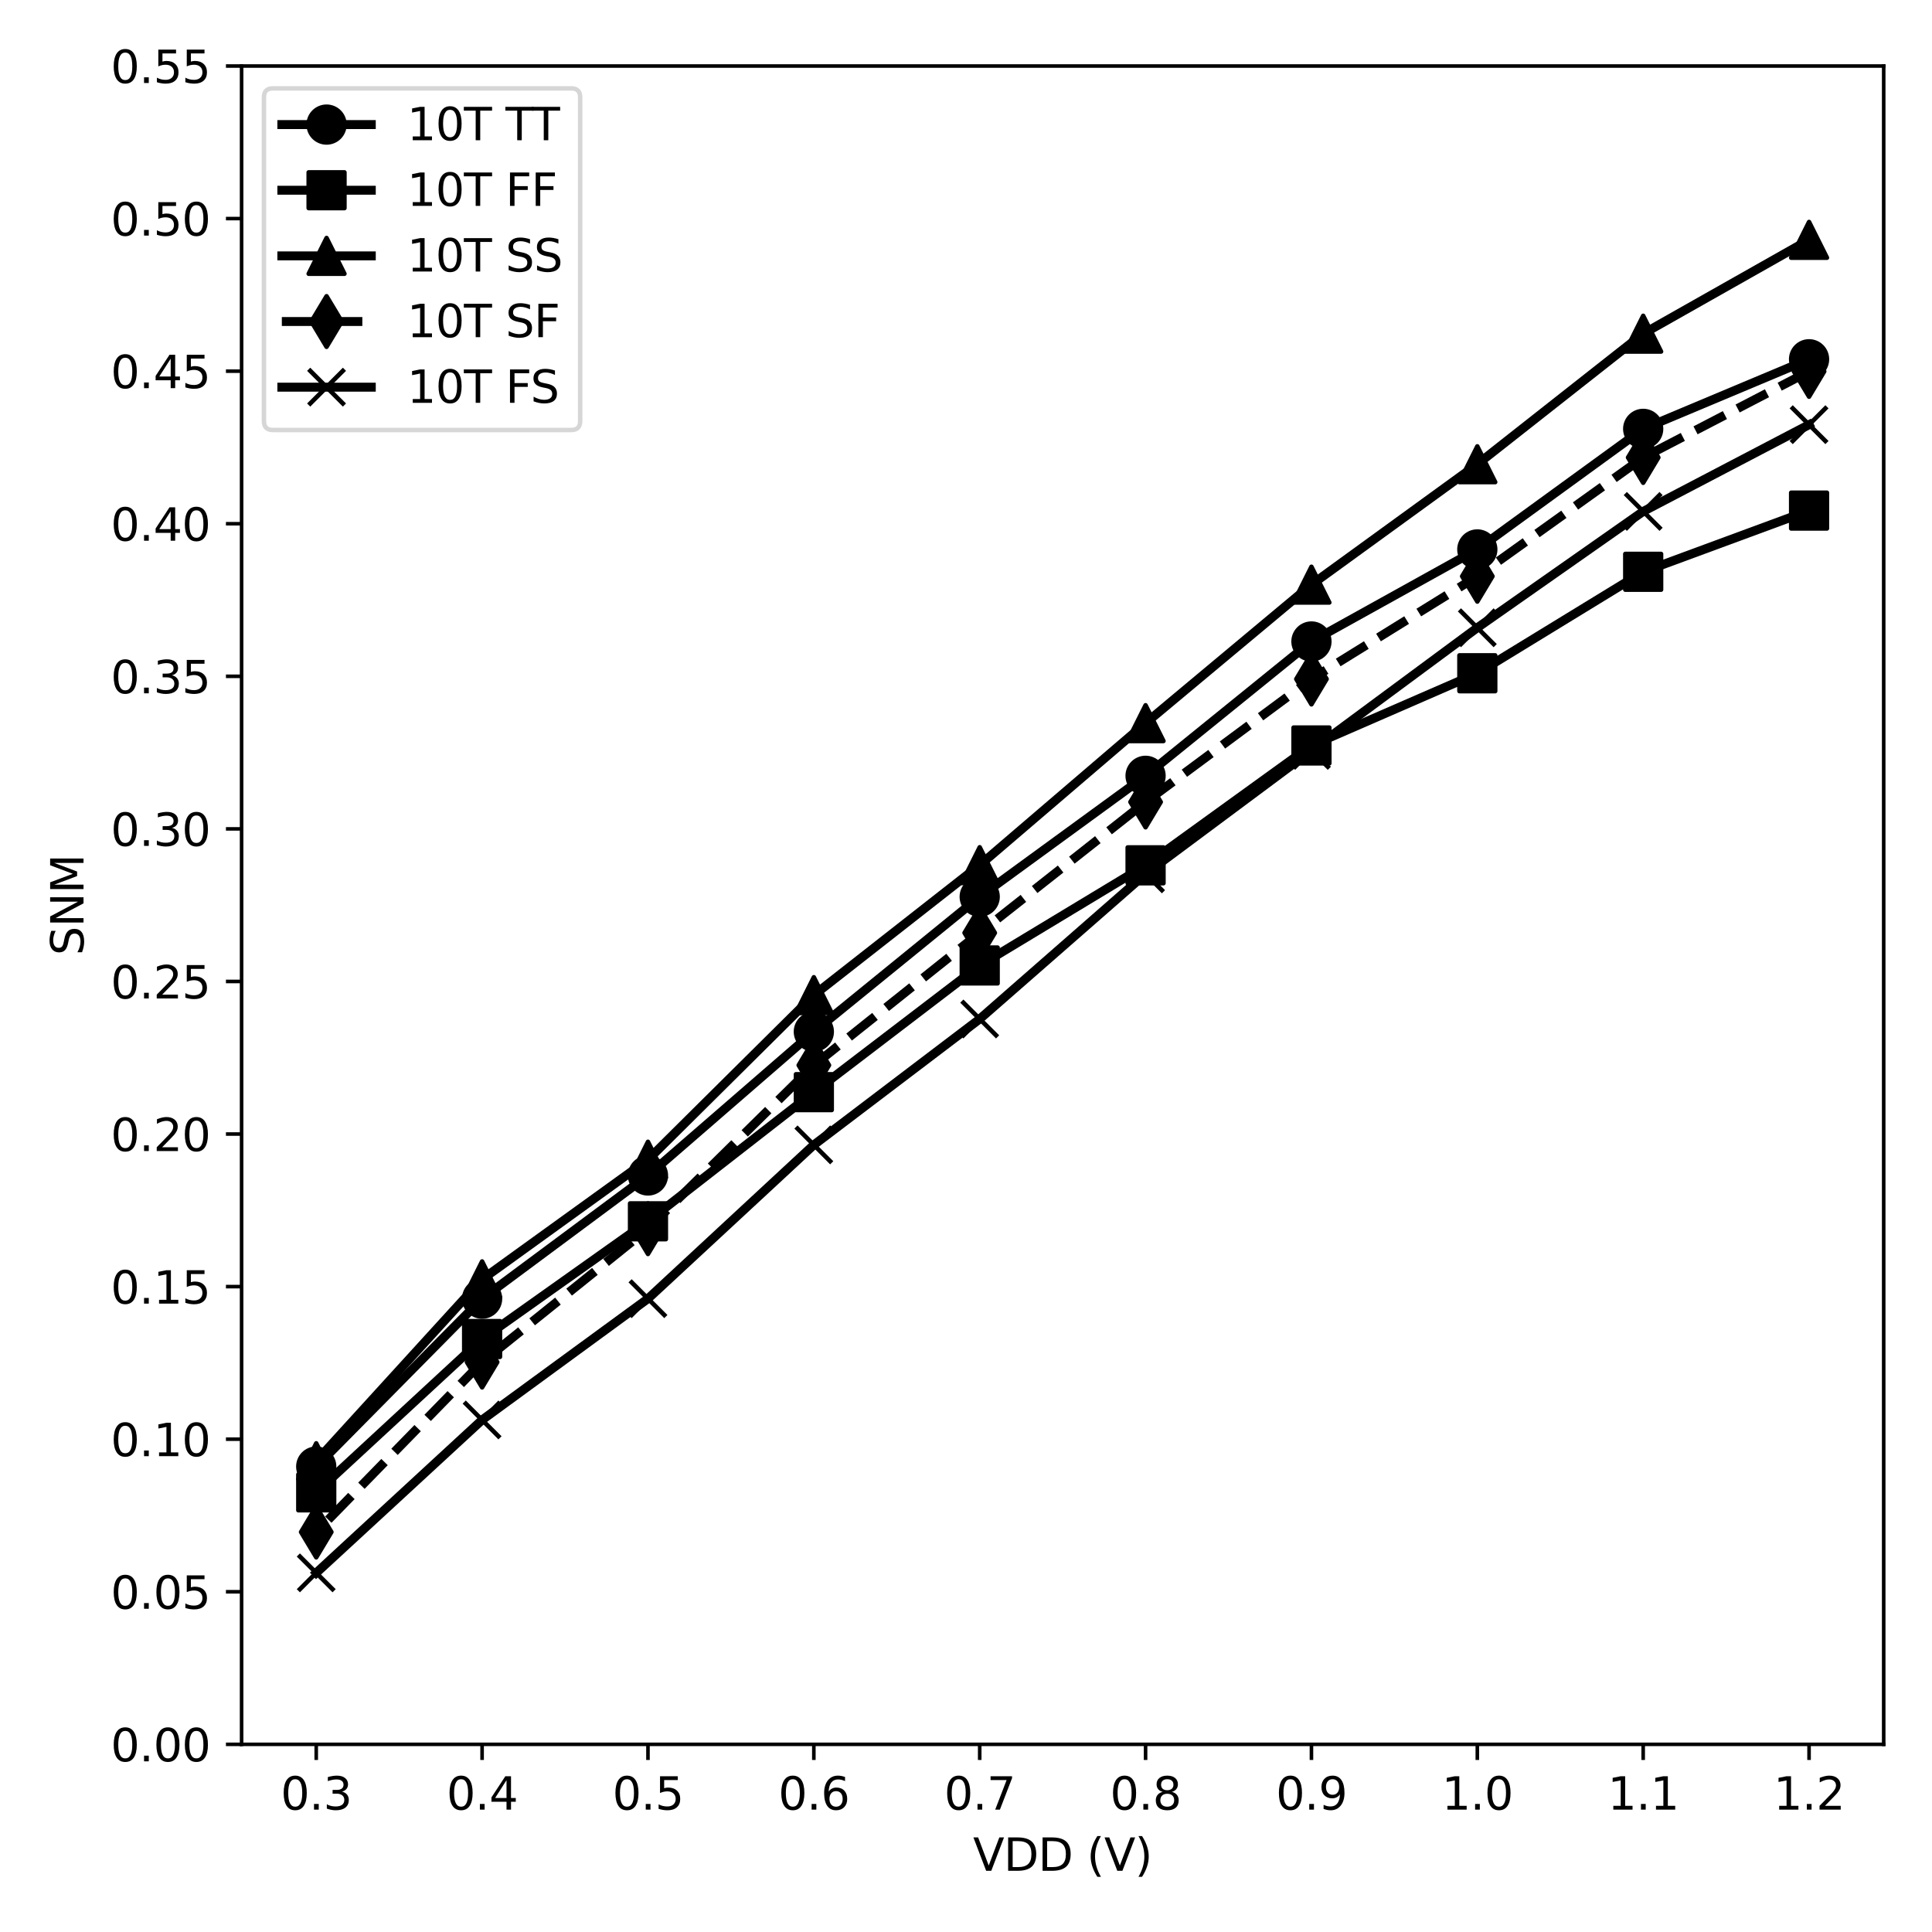 <?xml version="1.0" encoding="utf-8" standalone="no"?>
<!DOCTYPE svg PUBLIC "-//W3C//DTD SVG 1.1//EN"
  "http://www.w3.org/Graphics/SVG/1.1/DTD/svg11.dtd">
<svg xmlns:xlink="http://www.w3.org/1999/xlink" width="432pt" height="432pt" viewBox="0 0 432 432" xmlns="http://www.w3.org/2000/svg" version="1.1">
 <defs>
  <style type="text/css">*{stroke-linejoin: round; stroke-linecap: butt}</style>
 </defs>
 <g id="figure_1">
  <g id="patch_1">
   <path d="M 0 432 
L 432 432 
L 432 0 
L 0 0 
z
" style="fill: #ffffff"/>
  </g>
  <g id="axes_1">
   <g id="patch_2">
    <path d="M 54.02 390.04 
L 421.2 390.04 
L 421.2 14.76 
L 54.02 14.76 
z
" style="fill: #ffffff"/>
   </g>
   <g id="matplotlib.axis_1">
    <g id="xtick_1">
     <g id="line2d_1">
      <defs>
       <path id="m9483dd4300" d="M 0 0 
L 0 3.5 
" style="stroke: #000000; stroke-width: 0.8"/>
      </defs>
      <g>
       <use xlink:href="#m9483dd4300" x="70.71" y="390.04" style="stroke: #000000; stroke-width: 0.8"/>
      </g>
     </g>
     <g id="text_1">
      <!-- 0.3 -->
      <g transform="translate(62.758 404.638) scale(0.1 -0.1)">
       <defs>
        <path id="DejaVuSans-30" d="M 2034 4250 
Q 1547 4250 1301 3770 
Q 1056 3291 1056 2328 
Q 1056 1369 1301 889 
Q 1547 409 2034 409 
Q 2525 409 2770 889 
Q 3016 1369 3016 2328 
Q 3016 3291 2770 3770 
Q 2525 4250 2034 4250 
z
M 2034 4750 
Q 2819 4750 3233 4129 
Q 3647 3509 3647 2328 
Q 3647 1150 3233 529 
Q 2819 -91 2034 -91 
Q 1250 -91 836 529 
Q 422 1150 422 2328 
Q 422 3509 836 4129 
Q 1250 4750 2034 4750 
z
" transform="scale(0.016)"/>
        <path id="DejaVuSans-2e" d="M 684 794 
L 1344 794 
L 1344 0 
L 684 0 
L 684 794 
z
" transform="scale(0.016)"/>
        <path id="DejaVuSans-33" d="M 2597 2516 
Q 3050 2419 3304 2112 
Q 3559 1806 3559 1356 
Q 3559 666 3084 287 
Q 2609 -91 1734 -91 
Q 1441 -91 1130 -33 
Q 819 25 488 141 
L 488 750 
Q 750 597 1062 519 
Q 1375 441 1716 441 
Q 2309 441 2620 675 
Q 2931 909 2931 1356 
Q 2931 1769 2642 2001 
Q 2353 2234 1838 2234 
L 1294 2234 
L 1294 2753 
L 1863 2753 
Q 2328 2753 2575 2939 
Q 2822 3125 2822 3475 
Q 2822 3834 2567 4026 
Q 2313 4219 1838 4219 
Q 1578 4219 1281 4162 
Q 984 4106 628 3988 
L 628 4550 
Q 988 4650 1302 4700 
Q 1616 4750 1894 4750 
Q 2613 4750 3031 4423 
Q 3450 4097 3450 3541 
Q 3450 3153 3228 2886 
Q 3006 2619 2597 2516 
z
" transform="scale(0.016)"/>
       </defs>
       <use xlink:href="#DejaVuSans-30"/>
       <use xlink:href="#DejaVuSans-2e" transform="translate(63.623 0)"/>
       <use xlink:href="#DejaVuSans-33" transform="translate(95.41 0)"/>
      </g>
     </g>
    </g>
    <g id="xtick_2">
     <g id="line2d_2">
      <g>
       <use xlink:href="#m9483dd4300" x="107.799" y="390.04" style="stroke: #000000; stroke-width: 0.8"/>
      </g>
     </g>
     <g id="text_2">
      <!-- 0.4 -->
      <g transform="translate(99.847 404.638) scale(0.1 -0.1)">
       <defs>
        <path id="DejaVuSans-34" d="M 2419 4116 
L 825 1625 
L 2419 1625 
L 2419 4116 
z
M 2253 4666 
L 3047 4666 
L 3047 1625 
L 3713 1625 
L 3713 1100 
L 3047 1100 
L 3047 0 
L 2419 0 
L 2419 1100 
L 313 1100 
L 313 1709 
L 2253 4666 
z
" transform="scale(0.016)"/>
       </defs>
       <use xlink:href="#DejaVuSans-30"/>
       <use xlink:href="#DejaVuSans-2e" transform="translate(63.623 0)"/>
       <use xlink:href="#DejaVuSans-34" transform="translate(95.41 0)"/>
      </g>
     </g>
    </g>
    <g id="xtick_3">
     <g id="line2d_3">
      <g>
       <use xlink:href="#m9483dd4300" x="144.888" y="390.04" style="stroke: #000000; stroke-width: 0.8"/>
      </g>
     </g>
     <g id="text_3">
      <!-- 0.5 -->
      <g transform="translate(136.936 404.638) scale(0.1 -0.1)">
       <defs>
        <path id="DejaVuSans-35" d="M 691 4666 
L 3169 4666 
L 3169 4134 
L 1269 4134 
L 1269 2991 
Q 1406 3038 1543 3061 
Q 1681 3084 1819 3084 
Q 2600 3084 3056 2656 
Q 3513 2228 3513 1497 
Q 3513 744 3044 326 
Q 2575 -91 1722 -91 
Q 1428 -91 1123 -41 
Q 819 9 494 109 
L 494 744 
Q 775 591 1075 516 
Q 1375 441 1709 441 
Q 2250 441 2565 725 
Q 2881 1009 2881 1497 
Q 2881 1984 2565 2268 
Q 2250 2553 1709 2553 
Q 1456 2553 1204 2497 
Q 953 2441 691 2322 
L 691 4666 
z
" transform="scale(0.016)"/>
       </defs>
       <use xlink:href="#DejaVuSans-30"/>
       <use xlink:href="#DejaVuSans-2e" transform="translate(63.623 0)"/>
       <use xlink:href="#DejaVuSans-35" transform="translate(95.41 0)"/>
      </g>
     </g>
    </g>
    <g id="xtick_4">
     <g id="line2d_4">
      <g>
       <use xlink:href="#m9483dd4300" x="181.977" y="390.04" style="stroke: #000000; stroke-width: 0.8"/>
      </g>
     </g>
     <g id="text_4">
      <!-- 0.6 -->
      <g transform="translate(174.025 404.638) scale(0.1 -0.1)">
       <defs>
        <path id="DejaVuSans-36" d="M 2113 2584 
Q 1688 2584 1439 2293 
Q 1191 2003 1191 1497 
Q 1191 994 1439 701 
Q 1688 409 2113 409 
Q 2538 409 2786 701 
Q 3034 994 3034 1497 
Q 3034 2003 2786 2293 
Q 2538 2584 2113 2584 
z
M 3366 4563 
L 3366 3988 
Q 3128 4100 2886 4159 
Q 2644 4219 2406 4219 
Q 1781 4219 1451 3797 
Q 1122 3375 1075 2522 
Q 1259 2794 1537 2939 
Q 1816 3084 2150 3084 
Q 2853 3084 3261 2657 
Q 3669 2231 3669 1497 
Q 3669 778 3244 343 
Q 2819 -91 2113 -91 
Q 1303 -91 875 529 
Q 447 1150 447 2328 
Q 447 3434 972 4092 
Q 1497 4750 2381 4750 
Q 2619 4750 2861 4703 
Q 3103 4656 3366 4563 
z
" transform="scale(0.016)"/>
       </defs>
       <use xlink:href="#DejaVuSans-30"/>
       <use xlink:href="#DejaVuSans-2e" transform="translate(63.623 0)"/>
       <use xlink:href="#DejaVuSans-36" transform="translate(95.41 0)"/>
      </g>
     </g>
    </g>
    <g id="xtick_5">
     <g id="line2d_5">
      <g>
       <use xlink:href="#m9483dd4300" x="219.066" y="390.04" style="stroke: #000000; stroke-width: 0.8"/>
      </g>
     </g>
     <g id="text_5">
      <!-- 0.7 -->
      <g transform="translate(211.114 404.638) scale(0.1 -0.1)">
       <defs>
        <path id="DejaVuSans-37" d="M 525 4666 
L 3525 4666 
L 3525 4397 
L 1831 0 
L 1172 0 
L 2766 4134 
L 525 4134 
L 525 4666 
z
" transform="scale(0.016)"/>
       </defs>
       <use xlink:href="#DejaVuSans-30"/>
       <use xlink:href="#DejaVuSans-2e" transform="translate(63.623 0)"/>
       <use xlink:href="#DejaVuSans-37" transform="translate(95.41 0)"/>
      </g>
     </g>
    </g>
    <g id="xtick_6">
     <g id="line2d_6">
      <g>
       <use xlink:href="#m9483dd4300" x="256.154" y="390.04" style="stroke: #000000; stroke-width: 0.8"/>
      </g>
     </g>
     <g id="text_6">
      <!-- 0.8 -->
      <g transform="translate(248.203 404.638) scale(0.1 -0.1)">
       <defs>
        <path id="DejaVuSans-38" d="M 2034 2216 
Q 1584 2216 1326 1975 
Q 1069 1734 1069 1313 
Q 1069 891 1326 650 
Q 1584 409 2034 409 
Q 2484 409 2743 651 
Q 3003 894 3003 1313 
Q 3003 1734 2745 1975 
Q 2488 2216 2034 2216 
z
M 1403 2484 
Q 997 2584 770 2862 
Q 544 3141 544 3541 
Q 544 4100 942 4425 
Q 1341 4750 2034 4750 
Q 2731 4750 3128 4425 
Q 3525 4100 3525 3541 
Q 3525 3141 3298 2862 
Q 3072 2584 2669 2484 
Q 3125 2378 3379 2068 
Q 3634 1759 3634 1313 
Q 3634 634 3220 271 
Q 2806 -91 2034 -91 
Q 1263 -91 848 271 
Q 434 634 434 1313 
Q 434 1759 690 2068 
Q 947 2378 1403 2484 
z
M 1172 3481 
Q 1172 3119 1398 2916 
Q 1625 2713 2034 2713 
Q 2441 2713 2670 2916 
Q 2900 3119 2900 3481 
Q 2900 3844 2670 4047 
Q 2441 4250 2034 4250 
Q 1625 4250 1398 4047 
Q 1172 3844 1172 3481 
z
" transform="scale(0.016)"/>
       </defs>
       <use xlink:href="#DejaVuSans-30"/>
       <use xlink:href="#DejaVuSans-2e" transform="translate(63.623 0)"/>
       <use xlink:href="#DejaVuSans-38" transform="translate(95.41 0)"/>
      </g>
     </g>
    </g>
    <g id="xtick_7">
     <g id="line2d_7">
      <g>
       <use xlink:href="#m9483dd4300" x="293.243" y="390.04" style="stroke: #000000; stroke-width: 0.8"/>
      </g>
     </g>
     <g id="text_7">
      <!-- 0.9 -->
      <g transform="translate(285.292 404.638) scale(0.1 -0.1)">
       <defs>
        <path id="DejaVuSans-39" d="M 703 97 
L 703 672 
Q 941 559 1184 500 
Q 1428 441 1663 441 
Q 2288 441 2617 861 
Q 2947 1281 2994 2138 
Q 2813 1869 2534 1725 
Q 2256 1581 1919 1581 
Q 1219 1581 811 2004 
Q 403 2428 403 3163 
Q 403 3881 828 4315 
Q 1253 4750 1959 4750 
Q 2769 4750 3195 4129 
Q 3622 3509 3622 2328 
Q 3622 1225 3098 567 
Q 2575 -91 1691 -91 
Q 1453 -91 1209 -44 
Q 966 3 703 97 
z
M 1959 2075 
Q 2384 2075 2632 2365 
Q 2881 2656 2881 3163 
Q 2881 3666 2632 3958 
Q 2384 4250 1959 4250 
Q 1534 4250 1286 3958 
Q 1038 3666 1038 3163 
Q 1038 2656 1286 2365 
Q 1534 2075 1959 2075 
z
" transform="scale(0.016)"/>
       </defs>
       <use xlink:href="#DejaVuSans-30"/>
       <use xlink:href="#DejaVuSans-2e" transform="translate(63.623 0)"/>
       <use xlink:href="#DejaVuSans-39" transform="translate(95.41 0)"/>
      </g>
     </g>
    </g>
    <g id="xtick_8">
     <g id="line2d_8">
      <g>
       <use xlink:href="#m9483dd4300" x="330.332" y="390.04" style="stroke: #000000; stroke-width: 0.8"/>
      </g>
     </g>
     <g id="text_8">
      <!-- 1.0 -->
      <g transform="translate(322.381 404.638) scale(0.1 -0.1)">
       <defs>
        <path id="DejaVuSans-31" d="M 794 531 
L 1825 531 
L 1825 4091 
L 703 3866 
L 703 4441 
L 1819 4666 
L 2450 4666 
L 2450 531 
L 3481 531 
L 3481 0 
L 794 0 
L 794 531 
z
" transform="scale(0.016)"/>
       </defs>
       <use xlink:href="#DejaVuSans-31"/>
       <use xlink:href="#DejaVuSans-2e" transform="translate(63.623 0)"/>
       <use xlink:href="#DejaVuSans-30" transform="translate(95.41 0)"/>
      </g>
     </g>
    </g>
    <g id="xtick_9">
     <g id="line2d_9">
      <g>
       <use xlink:href="#m9483dd4300" x="367.421" y="390.04" style="stroke: #000000; stroke-width: 0.8"/>
      </g>
     </g>
     <g id="text_9">
      <!-- 1.1 -->
      <g transform="translate(359.47 404.638) scale(0.1 -0.1)">
       <use xlink:href="#DejaVuSans-31"/>
       <use xlink:href="#DejaVuSans-2e" transform="translate(63.623 0)"/>
       <use xlink:href="#DejaVuSans-31" transform="translate(95.41 0)"/>
      </g>
     </g>
    </g>
    <g id="xtick_10">
     <g id="line2d_10">
      <g>
       <use xlink:href="#m9483dd4300" x="404.51" y="390.04" style="stroke: #000000; stroke-width: 0.8"/>
      </g>
     </g>
     <g id="text_10">
      <!-- 1.2 -->
      <g transform="translate(396.558 404.638) scale(0.1 -0.1)">
       <defs>
        <path id="DejaVuSans-32" d="M 1228 531 
L 3431 531 
L 3431 0 
L 469 0 
L 469 531 
Q 828 903 1448 1529 
Q 2069 2156 2228 2338 
Q 2531 2678 2651 2914 
Q 2772 3150 2772 3378 
Q 2772 3750 2511 3984 
Q 2250 4219 1831 4219 
Q 1534 4219 1204 4116 
Q 875 4013 500 3803 
L 500 4441 
Q 881 4594 1212 4672 
Q 1544 4750 1819 4750 
Q 2544 4750 2975 4387 
Q 3406 4025 3406 3419 
Q 3406 3131 3298 2873 
Q 3191 2616 2906 2266 
Q 2828 2175 2409 1742 
Q 1991 1309 1228 531 
z
" transform="scale(0.016)"/>
       </defs>
       <use xlink:href="#DejaVuSans-31"/>
       <use xlink:href="#DejaVuSans-2e" transform="translate(63.623 0)"/>
       <use xlink:href="#DejaVuSans-32" transform="translate(95.41 0)"/>
      </g>
     </g>
    </g>
    <g id="text_11">
     <!-- VDD (V) -->
     <g transform="translate(217.579 418.317) scale(0.1 -0.1)">
      <defs>
       <path id="DejaVuSans-56" d="M 1831 0 
L 50 4666 
L 709 4666 
L 2188 738 
L 3669 4666 
L 4325 4666 
L 2547 0 
L 1831 0 
z
" transform="scale(0.016)"/>
       <path id="DejaVuSans-44" d="M 1259 4147 
L 1259 519 
L 2022 519 
Q 2988 519 3436 956 
Q 3884 1394 3884 2338 
Q 3884 3275 3436 3711 
Q 2988 4147 2022 4147 
L 1259 4147 
z
M 628 4666 
L 1925 4666 
Q 3281 4666 3915 4102 
Q 4550 3538 4550 2338 
Q 4550 1131 3912 565 
Q 3275 0 1925 0 
L 628 0 
L 628 4666 
z
" transform="scale(0.016)"/>
       <path id="DejaVuSans-20" transform="scale(0.016)"/>
       <path id="DejaVuSans-28" d="M 1984 4856 
Q 1566 4138 1362 3434 
Q 1159 2731 1159 2009 
Q 1159 1288 1364 580 
Q 1569 -128 1984 -844 
L 1484 -844 
Q 1016 -109 783 600 
Q 550 1309 550 2009 
Q 550 2706 781 3412 
Q 1013 4119 1484 4856 
L 1984 4856 
z
" transform="scale(0.016)"/>
       <path id="DejaVuSans-29" d="M 513 4856 
L 1013 4856 
Q 1481 4119 1714 3412 
Q 1947 2706 1947 2009 
Q 1947 1309 1714 600 
Q 1481 -109 1013 -844 
L 513 -844 
Q 928 -128 1133 580 
Q 1338 1288 1338 2009 
Q 1338 2731 1133 3434 
Q 928 4138 513 4856 
z
" transform="scale(0.016)"/>
      </defs>
      <use xlink:href="#DejaVuSans-56"/>
      <use xlink:href="#DejaVuSans-44" transform="translate(68.408 0)"/>
      <use xlink:href="#DejaVuSans-44" transform="translate(145.41 0)"/>
      <use xlink:href="#DejaVuSans-20" transform="translate(222.412 0)"/>
      <use xlink:href="#DejaVuSans-28" transform="translate(254.199 0)"/>
      <use xlink:href="#DejaVuSans-56" transform="translate(293.213 0)"/>
      <use xlink:href="#DejaVuSans-29" transform="translate(361.621 0)"/>
     </g>
    </g>
   </g>
   <g id="matplotlib.axis_2">
    <g id="ytick_1">
     <g id="line2d_11">
      <defs>
       <path id="m83b1e83db4" d="M 0 0 
L -3.5 0 
" style="stroke: #000000; stroke-width: 0.8"/>
      </defs>
      <g>
       <use xlink:href="#m83b1e83db4" x="54.02" y="390.04" style="stroke: #000000; stroke-width: 0.8"/>
      </g>
     </g>
     <g id="text_12">
      <!-- 0.00 -->
      <g transform="translate(24.754 393.839) scale(0.1 -0.1)">
       <use xlink:href="#DejaVuSans-30"/>
       <use xlink:href="#DejaVuSans-2e" transform="translate(63.623 0)"/>
       <use xlink:href="#DejaVuSans-30" transform="translate(95.41 0)"/>
       <use xlink:href="#DejaVuSans-30" transform="translate(159.033 0)"/>
      </g>
     </g>
    </g>
    <g id="ytick_2">
     <g id="line2d_12">
      <g>
       <use xlink:href="#m83b1e83db4" x="54.02" y="355.924" style="stroke: #000000; stroke-width: 0.8"/>
      </g>
     </g>
     <g id="text_13">
      <!-- 0.05 -->
      <g transform="translate(24.754 359.723) scale(0.1 -0.1)">
       <use xlink:href="#DejaVuSans-30"/>
       <use xlink:href="#DejaVuSans-2e" transform="translate(63.623 0)"/>
       <use xlink:href="#DejaVuSans-30" transform="translate(95.41 0)"/>
       <use xlink:href="#DejaVuSans-35" transform="translate(159.033 0)"/>
      </g>
     </g>
    </g>
    <g id="ytick_3">
     <g id="line2d_13">
      <g>
       <use xlink:href="#m83b1e83db4" x="54.02" y="321.807" style="stroke: #000000; stroke-width: 0.8"/>
      </g>
     </g>
     <g id="text_14">
      <!-- 0.10 -->
      <g transform="translate(24.754 325.606) scale(0.1 -0.1)">
       <use xlink:href="#DejaVuSans-30"/>
       <use xlink:href="#DejaVuSans-2e" transform="translate(63.623 0)"/>
       <use xlink:href="#DejaVuSans-31" transform="translate(95.41 0)"/>
       <use xlink:href="#DejaVuSans-30" transform="translate(159.033 0)"/>
      </g>
     </g>
    </g>
    <g id="ytick_4">
     <g id="line2d_14">
      <g>
       <use xlink:href="#m83b1e83db4" x="54.02" y="287.691" style="stroke: #000000; stroke-width: 0.8"/>
      </g>
     </g>
     <g id="text_15">
      <!-- 0.15 -->
      <g transform="translate(24.754 291.49) scale(0.1 -0.1)">
       <use xlink:href="#DejaVuSans-30"/>
       <use xlink:href="#DejaVuSans-2e" transform="translate(63.623 0)"/>
       <use xlink:href="#DejaVuSans-31" transform="translate(95.41 0)"/>
       <use xlink:href="#DejaVuSans-35" transform="translate(159.033 0)"/>
      </g>
     </g>
    </g>
    <g id="ytick_5">
     <g id="line2d_15">
      <g>
       <use xlink:href="#m83b1e83db4" x="54.02" y="253.575" style="stroke: #000000; stroke-width: 0.8"/>
      </g>
     </g>
     <g id="text_16">
      <!-- 0.20 -->
      <g transform="translate(24.754 257.374) scale(0.1 -0.1)">
       <use xlink:href="#DejaVuSans-30"/>
       <use xlink:href="#DejaVuSans-2e" transform="translate(63.623 0)"/>
       <use xlink:href="#DejaVuSans-32" transform="translate(95.41 0)"/>
       <use xlink:href="#DejaVuSans-30" transform="translate(159.033 0)"/>
      </g>
     </g>
    </g>
    <g id="ytick_6">
     <g id="line2d_16">
      <g>
       <use xlink:href="#m83b1e83db4" x="54.02" y="219.458" style="stroke: #000000; stroke-width: 0.8"/>
      </g>
     </g>
     <g id="text_17">
      <!-- 0.25 -->
      <g transform="translate(24.754 223.257) scale(0.1 -0.1)">
       <use xlink:href="#DejaVuSans-30"/>
       <use xlink:href="#DejaVuSans-2e" transform="translate(63.623 0)"/>
       <use xlink:href="#DejaVuSans-32" transform="translate(95.41 0)"/>
       <use xlink:href="#DejaVuSans-35" transform="translate(159.033 0)"/>
      </g>
     </g>
    </g>
    <g id="ytick_7">
     <g id="line2d_17">
      <g>
       <use xlink:href="#m83b1e83db4" x="54.02" y="185.342" style="stroke: #000000; stroke-width: 0.8"/>
      </g>
     </g>
     <g id="text_18">
      <!-- 0.30 -->
      <g transform="translate(24.754 189.141) scale(0.1 -0.1)">
       <use xlink:href="#DejaVuSans-30"/>
       <use xlink:href="#DejaVuSans-2e" transform="translate(63.623 0)"/>
       <use xlink:href="#DejaVuSans-33" transform="translate(95.41 0)"/>
       <use xlink:href="#DejaVuSans-30" transform="translate(159.033 0)"/>
      </g>
     </g>
    </g>
    <g id="ytick_8">
     <g id="line2d_18">
      <g>
       <use xlink:href="#m83b1e83db4" x="54.02" y="151.225" style="stroke: #000000; stroke-width: 0.8"/>
      </g>
     </g>
     <g id="text_19">
      <!-- 0.35 -->
      <g transform="translate(24.754 155.025) scale(0.1 -0.1)">
       <use xlink:href="#DejaVuSans-30"/>
       <use xlink:href="#DejaVuSans-2e" transform="translate(63.623 0)"/>
       <use xlink:href="#DejaVuSans-33" transform="translate(95.41 0)"/>
       <use xlink:href="#DejaVuSans-35" transform="translate(159.033 0)"/>
      </g>
     </g>
    </g>
    <g id="ytick_9">
     <g id="line2d_19">
      <g>
       <use xlink:href="#m83b1e83db4" x="54.02" y="117.109" style="stroke: #000000; stroke-width: 0.8"/>
      </g>
     </g>
     <g id="text_20">
      <!-- 0.40 -->
      <g transform="translate(24.754 120.908) scale(0.1 -0.1)">
       <use xlink:href="#DejaVuSans-30"/>
       <use xlink:href="#DejaVuSans-2e" transform="translate(63.623 0)"/>
       <use xlink:href="#DejaVuSans-34" transform="translate(95.41 0)"/>
       <use xlink:href="#DejaVuSans-30" transform="translate(159.033 0)"/>
      </g>
     </g>
    </g>
    <g id="ytick_10">
     <g id="line2d_20">
      <g>
       <use xlink:href="#m83b1e83db4" x="54.02" y="82.993" style="stroke: #000000; stroke-width: 0.8"/>
      </g>
     </g>
     <g id="text_21">
      <!-- 0.45 -->
      <g transform="translate(24.754 86.792) scale(0.1 -0.1)">
       <use xlink:href="#DejaVuSans-30"/>
       <use xlink:href="#DejaVuSans-2e" transform="translate(63.623 0)"/>
       <use xlink:href="#DejaVuSans-34" transform="translate(95.41 0)"/>
       <use xlink:href="#DejaVuSans-35" transform="translate(159.033 0)"/>
      </g>
     </g>
    </g>
    <g id="ytick_11">
     <g id="line2d_21">
      <g>
       <use xlink:href="#m83b1e83db4" x="54.02" y="48.876" style="stroke: #000000; stroke-width: 0.8"/>
      </g>
     </g>
     <g id="text_22">
      <!-- 0.50 -->
      <g transform="translate(24.754 52.676) scale(0.1 -0.1)">
       <use xlink:href="#DejaVuSans-30"/>
       <use xlink:href="#DejaVuSans-2e" transform="translate(63.623 0)"/>
       <use xlink:href="#DejaVuSans-35" transform="translate(95.41 0)"/>
       <use xlink:href="#DejaVuSans-30" transform="translate(159.033 0)"/>
      </g>
     </g>
    </g>
    <g id="ytick_12">
     <g id="line2d_22">
      <g>
       <use xlink:href="#m83b1e83db4" x="54.02" y="14.76" style="stroke: #000000; stroke-width: 0.8"/>
      </g>
     </g>
     <g id="text_23">
      <!-- 0.55 -->
      <g transform="translate(24.754 18.559) scale(0.1 -0.1)">
       <use xlink:href="#DejaVuSans-30"/>
       <use xlink:href="#DejaVuSans-2e" transform="translate(63.623 0)"/>
       <use xlink:href="#DejaVuSans-35" transform="translate(95.41 0)"/>
       <use xlink:href="#DejaVuSans-35" transform="translate(159.033 0)"/>
      </g>
     </g>
    </g>
    <g id="text_24">
     <!-- SNM -->
     <g transform="translate(18.675 213.629) rotate(-90) scale(0.1 -0.1)">
      <defs>
       <path id="DejaVuSans-53" d="M 3425 4513 
L 3425 3897 
Q 3066 4069 2747 4153 
Q 2428 4238 2131 4238 
Q 1616 4238 1336 4038 
Q 1056 3838 1056 3469 
Q 1056 3159 1242 3001 
Q 1428 2844 1947 2747 
L 2328 2669 
Q 3034 2534 3370 2195 
Q 3706 1856 3706 1288 
Q 3706 609 3251 259 
Q 2797 -91 1919 -91 
Q 1588 -91 1214 -16 
Q 841 59 441 206 
L 441 856 
Q 825 641 1194 531 
Q 1563 422 1919 422 
Q 2459 422 2753 634 
Q 3047 847 3047 1241 
Q 3047 1584 2836 1778 
Q 2625 1972 2144 2069 
L 1759 2144 
Q 1053 2284 737 2584 
Q 422 2884 422 3419 
Q 422 4038 858 4394 
Q 1294 4750 2059 4750 
Q 2388 4750 2728 4690 
Q 3069 4631 3425 4513 
z
" transform="scale(0.016)"/>
       <path id="DejaVuSans-4e" d="M 628 4666 
L 1478 4666 
L 3547 763 
L 3547 4666 
L 4159 4666 
L 4159 0 
L 3309 0 
L 1241 3903 
L 1241 0 
L 628 0 
L 628 4666 
z
" transform="scale(0.016)"/>
       <path id="DejaVuSans-4d" d="M 628 4666 
L 1569 4666 
L 2759 1491 
L 3956 4666 
L 4897 4666 
L 4897 0 
L 4281 0 
L 4281 4097 
L 3078 897 
L 2444 897 
L 1241 4097 
L 1241 0 
L 628 0 
L 628 4666 
z
" transform="scale(0.016)"/>
      </defs>
      <use xlink:href="#DejaVuSans-53"/>
      <use xlink:href="#DejaVuSans-4e" transform="translate(63.477 0)"/>
      <use xlink:href="#DejaVuSans-4d" transform="translate(138.281 0)"/>
     </g>
    </g>
   </g>
   <g id="line2d_23">
    <path d="M 404.51 80.334 
L 367.421 95.895 
L 330.332 122.855 
L 293.243 143.437 
L 256.154 173.475 
L 219.066 200.519 
L 181.977 230.694 
L 144.888 262.843 
L 107.799 290.386 
L 70.71 327.927 
" clip-path="url(#p47458d2fef)" style="fill: none; stroke: #000000; stroke-width: 2; stroke-linecap: square"/>
    <defs>
     <path id="m6e56a649b3" d="M 0 4 
C 1.061 4 2.078 3.579 2.828 2.828 
C 3.579 2.078 4 1.061 4 0 
C 4 -1.061 3.579 -2.078 2.828 -2.828 
C 2.078 -3.579 1.061 -4 0 -4 
C -1.061 -4 -2.078 -3.579 -2.828 -2.828 
C -3.579 -2.078 -4 -1.061 -4 0 
C -4 1.061 -3.579 2.078 -2.828 2.828 
C -2.078 3.579 -1.061 4 0 4 
z
" style="stroke: #000000"/>
    </defs>
    <g clip-path="url(#p47458d2fef)">
     <use xlink:href="#m6e56a649b3" x="404.51" y="80.334" style="stroke: #000000"/>
     <use xlink:href="#m6e56a649b3" x="367.421" y="95.895" style="stroke: #000000"/>
     <use xlink:href="#m6e56a649b3" x="330.332" y="122.855" style="stroke: #000000"/>
     <use xlink:href="#m6e56a649b3" x="293.243" y="143.437" style="stroke: #000000"/>
     <use xlink:href="#m6e56a649b3" x="256.154" y="173.475" style="stroke: #000000"/>
     <use xlink:href="#m6e56a649b3" x="219.066" y="200.519" style="stroke: #000000"/>
     <use xlink:href="#m6e56a649b3" x="181.977" y="230.694" style="stroke: #000000"/>
     <use xlink:href="#m6e56a649b3" x="144.888" y="262.843" style="stroke: #000000"/>
     <use xlink:href="#m6e56a649b3" x="107.799" y="290.386" style="stroke: #000000"/>
     <use xlink:href="#m6e56a649b3" x="70.71" y="327.927" style="stroke: #000000"/>
    </g>
   </g>
   <g id="line2d_24">
    <path d="M 404.51 114.171 
L 367.421 127.857 
L 330.332 150.543 
L 293.243 166.691 
L 256.154 193.489 
L 219.066 215.882 
L 181.977 244.204 
L 144.888 273.087 
L 107.799 299.407 
L 70.71 333.694 
" clip-path="url(#p47458d2fef)" style="fill: none; stroke: #000000; stroke-width: 2; stroke-linecap: square"/>
    <defs>
     <path id="mc89949b269" d="M -4 4 
L 4 4 
L 4 -4 
L -4 -4 
z
" style="stroke: #000000; stroke-linejoin: miter"/>
    </defs>
    <g clip-path="url(#p47458d2fef)">
     <use xlink:href="#mc89949b269" x="404.51" y="114.171" style="stroke: #000000; stroke-linejoin: miter"/>
     <use xlink:href="#mc89949b269" x="367.421" y="127.857" style="stroke: #000000; stroke-linejoin: miter"/>
     <use xlink:href="#mc89949b269" x="330.332" y="150.543" style="stroke: #000000; stroke-linejoin: miter"/>
     <use xlink:href="#mc89949b269" x="293.243" y="166.691" style="stroke: #000000; stroke-linejoin: miter"/>
     <use xlink:href="#mc89949b269" x="256.154" y="193.489" style="stroke: #000000; stroke-linejoin: miter"/>
     <use xlink:href="#mc89949b269" x="219.066" y="215.882" style="stroke: #000000; stroke-linejoin: miter"/>
     <use xlink:href="#mc89949b269" x="181.977" y="244.204" style="stroke: #000000; stroke-linejoin: miter"/>
     <use xlink:href="#mc89949b269" x="144.888" y="273.087" style="stroke: #000000; stroke-linejoin: miter"/>
     <use xlink:href="#mc89949b269" x="107.799" y="299.407" style="stroke: #000000; stroke-linejoin: miter"/>
     <use xlink:href="#mc89949b269" x="70.71" y="333.694" style="stroke: #000000; stroke-linejoin: miter"/>
    </g>
   </g>
   <g id="line2d_25">
    <path d="M 404.51 53.631 
L 367.421 74.609 
L 330.332 103.804 
L 293.243 130.727 
L 256.154 161.694 
L 219.066 193.446 
L 181.977 222.51 
L 144.888 259.306 
L 107.799 286.063 
L 70.71 326.728 
" clip-path="url(#p47458d2fef)" style="fill: none; stroke: #000000; stroke-width: 2; stroke-linecap: square"/>
    <defs>
     <path id="mb913ffb196" d="M 0 -4 
L -4 4 
L 4 4 
z
" style="stroke: #000000; stroke-linejoin: miter"/>
    </defs>
    <g clip-path="url(#p47458d2fef)">
     <use xlink:href="#mb913ffb196" x="404.51" y="53.631" style="stroke: #000000; stroke-linejoin: miter"/>
     <use xlink:href="#mb913ffb196" x="367.421" y="74.609" style="stroke: #000000; stroke-linejoin: miter"/>
     <use xlink:href="#mb913ffb196" x="330.332" y="103.804" style="stroke: #000000; stroke-linejoin: miter"/>
     <use xlink:href="#mb913ffb196" x="293.243" y="130.727" style="stroke: #000000; stroke-linejoin: miter"/>
     <use xlink:href="#mb913ffb196" x="256.154" y="161.694" style="stroke: #000000; stroke-linejoin: miter"/>
     <use xlink:href="#mb913ffb196" x="219.066" y="193.446" style="stroke: #000000; stroke-linejoin: miter"/>
     <use xlink:href="#mb913ffb196" x="181.977" y="222.51" style="stroke: #000000; stroke-linejoin: miter"/>
     <use xlink:href="#mb913ffb196" x="144.888" y="259.306" style="stroke: #000000; stroke-linejoin: miter"/>
     <use xlink:href="#mb913ffb196" x="107.799" y="286.063" style="stroke: #000000; stroke-linejoin: miter"/>
     <use xlink:href="#mb913ffb196" x="70.71" y="326.728" style="stroke: #000000; stroke-linejoin: miter"/>
    </g>
   </g>
   <g id="line2d_26">
    <path d="M 404.51 83.046 
L 367.421 102.298 
L 330.332 128.856 
L 293.243 151.837 
L 256.154 179.33 
L 219.066 208.587 
L 181.977 238.183 
L 144.888 274.74 
L 107.799 304.568 
L 70.71 342.566 
" clip-path="url(#p47458d2fef)" style="fill: none; stroke-dasharray: 7.4,3.2; stroke-dashoffset: 0; stroke: #000000; stroke-width: 2"/>
    <defs>
     <path id="ma5d56e33c9" d="M 0 5.657 
L 3.394 0 
L 0 -5.657 
L -3.394 0 
z
" style="stroke: #000000; stroke-linejoin: miter"/>
    </defs>
    <g clip-path="url(#p47458d2fef)">
     <use xlink:href="#ma5d56e33c9" x="404.51" y="83.046" style="stroke: #000000; stroke-linejoin: miter"/>
     <use xlink:href="#ma5d56e33c9" x="367.421" y="102.298" style="stroke: #000000; stroke-linejoin: miter"/>
     <use xlink:href="#ma5d56e33c9" x="330.332" y="128.856" style="stroke: #000000; stroke-linejoin: miter"/>
     <use xlink:href="#ma5d56e33c9" x="293.243" y="151.837" style="stroke: #000000; stroke-linejoin: miter"/>
     <use xlink:href="#ma5d56e33c9" x="256.154" y="179.33" style="stroke: #000000; stroke-linejoin: miter"/>
     <use xlink:href="#ma5d56e33c9" x="219.066" y="208.587" style="stroke: #000000; stroke-linejoin: miter"/>
     <use xlink:href="#ma5d56e33c9" x="181.977" y="238.183" style="stroke: #000000; stroke-linejoin: miter"/>
     <use xlink:href="#ma5d56e33c9" x="144.888" y="274.74" style="stroke: #000000; stroke-linejoin: miter"/>
     <use xlink:href="#ma5d56e33c9" x="107.799" y="304.568" style="stroke: #000000; stroke-linejoin: miter"/>
     <use xlink:href="#ma5d56e33c9" x="70.71" y="342.566" style="stroke: #000000; stroke-linejoin: miter"/>
    </g>
   </g>
   <g id="line2d_27">
    <path d="M 404.51 94.959 
L 367.421 114.357 
L 330.332 140.367 
L 293.243 167.794 
L 256.154 195.397 
L 219.066 227.849 
L 181.977 256.001 
L 144.888 290.387 
L 107.799 317.503 
L 70.71 351.697 
" clip-path="url(#p47458d2fef)" style="fill: none; stroke: #000000; stroke-width: 2; stroke-linecap: square"/>
    <defs>
     <path id="m29d0e04760" d="M -4 4 
L 4 -4 
M -4 -4 
L 4 4 
" style="stroke: #000000"/>
    </defs>
    <g clip-path="url(#p47458d2fef)">
     <use xlink:href="#m29d0e04760" x="404.51" y="94.959" style="stroke: #000000"/>
     <use xlink:href="#m29d0e04760" x="367.421" y="114.357" style="stroke: #000000"/>
     <use xlink:href="#m29d0e04760" x="330.332" y="140.367" style="stroke: #000000"/>
     <use xlink:href="#m29d0e04760" x="293.243" y="167.794" style="stroke: #000000"/>
     <use xlink:href="#m29d0e04760" x="256.154" y="195.397" style="stroke: #000000"/>
     <use xlink:href="#m29d0e04760" x="219.066" y="227.849" style="stroke: #000000"/>
     <use xlink:href="#m29d0e04760" x="181.977" y="256.001" style="stroke: #000000"/>
     <use xlink:href="#m29d0e04760" x="144.888" y="290.387" style="stroke: #000000"/>
     <use xlink:href="#m29d0e04760" x="107.799" y="317.503" style="stroke: #000000"/>
     <use xlink:href="#m29d0e04760" x="70.71" y="351.697" style="stroke: #000000"/>
    </g>
   </g>
   <g id="patch_3">
    <path d="M 54.02 390.04 
L 54.02 14.76 
" style="fill: none; stroke: #000000; stroke-width: 0.8; stroke-linejoin: miter; stroke-linecap: square"/>
   </g>
   <g id="patch_4">
    <path d="M 421.2 390.04 
L 421.2 14.76 
" style="fill: none; stroke: #000000; stroke-width: 0.8; stroke-linejoin: miter; stroke-linecap: square"/>
   </g>
   <g id="patch_5">
    <path d="M 54.02 390.04 
L 421.2 390.04 
" style="fill: none; stroke: #000000; stroke-width: 0.8; stroke-linejoin: miter; stroke-linecap: square"/>
   </g>
   <g id="patch_6">
    <path d="M 54.02 14.76 
L 421.2 14.76 
" style="fill: none; stroke: #000000; stroke-width: 0.8; stroke-linejoin: miter; stroke-linecap: square"/>
   </g>
   <g id="legend_1">
    <g id="patch_7">
     <path d="M 61.02 96.151 
L 127.728 96.151 
Q 129.728 96.151 129.728 94.151 
L 129.728 21.76 
Q 129.728 19.76 127.728 19.76 
L 61.02 19.76 
Q 59.02 19.76 59.02 21.76 
L 59.02 94.151 
Q 59.02 96.151 61.02 96.151 
z
" style="fill: #ffffff; opacity: 0.8; stroke: #cccccc; stroke-linejoin: miter"/>
    </g>
    <g id="line2d_28">
     <path d="M 63.02 27.858 
L 73.02 27.858 
L 83.02 27.858 
" style="fill: none; stroke: #000000; stroke-width: 2; stroke-linecap: square"/>
     <g>
      <use xlink:href="#m6e56a649b3" x="73.02" y="27.858" style="stroke: #000000"/>
     </g>
    </g>
    <g id="text_25">
     <!-- 10T TT -->
     <g transform="translate(91.02 31.358) scale(0.1 -0.1)">
      <defs>
       <path id="DejaVuSans-54" d="M -19 4666 
L 3928 4666 
L 3928 4134 
L 2272 4134 
L 2272 0 
L 1638 0 
L 1638 4134 
L -19 4134 
L -19 4666 
z
" transform="scale(0.016)"/>
      </defs>
      <use xlink:href="#DejaVuSans-31"/>
      <use xlink:href="#DejaVuSans-30" transform="translate(63.623 0)"/>
      <use xlink:href="#DejaVuSans-54" transform="translate(127.246 0)"/>
      <use xlink:href="#DejaVuSans-20" transform="translate(188.33 0)"/>
      <use xlink:href="#DejaVuSans-54" transform="translate(220.117 0)"/>
      <use xlink:href="#DejaVuSans-54" transform="translate(279.451 0)"/>
     </g>
    </g>
    <g id="line2d_29">
     <path d="M 63.02 42.537 
L 73.02 42.537 
L 83.02 42.537 
" style="fill: none; stroke: #000000; stroke-width: 2; stroke-linecap: square"/>
     <g>
      <use xlink:href="#mc89949b269" x="73.02" y="42.537" style="stroke: #000000; stroke-linejoin: miter"/>
     </g>
    </g>
    <g id="text_26">
     <!-- 10T FF -->
     <g transform="translate(91.02 46.037) scale(0.1 -0.1)">
      <defs>
       <path id="DejaVuSans-46" d="M 628 4666 
L 3309 4666 
L 3309 4134 
L 1259 4134 
L 1259 2759 
L 3109 2759 
L 3109 2228 
L 1259 2228 
L 1259 0 
L 628 0 
L 628 4666 
z
" transform="scale(0.016)"/>
      </defs>
      <use xlink:href="#DejaVuSans-31"/>
      <use xlink:href="#DejaVuSans-30" transform="translate(63.623 0)"/>
      <use xlink:href="#DejaVuSans-54" transform="translate(127.246 0)"/>
      <use xlink:href="#DejaVuSans-20" transform="translate(188.33 0)"/>
      <use xlink:href="#DejaVuSans-46" transform="translate(220.117 0)"/>
      <use xlink:href="#DejaVuSans-46" transform="translate(277.637 0)"/>
     </g>
    </g>
    <g id="line2d_30">
     <path d="M 63.02 57.215 
L 73.02 57.215 
L 83.02 57.215 
" style="fill: none; stroke: #000000; stroke-width: 2; stroke-linecap: square"/>
     <g>
      <use xlink:href="#mb913ffb196" x="73.02" y="57.215" style="stroke: #000000; stroke-linejoin: miter"/>
     </g>
    </g>
    <g id="text_27">
     <!-- 10T SS -->
     <g transform="translate(91.02 60.715) scale(0.1 -0.1)">
      <use xlink:href="#DejaVuSans-31"/>
      <use xlink:href="#DejaVuSans-30" transform="translate(63.623 0)"/>
      <use xlink:href="#DejaVuSans-54" transform="translate(127.246 0)"/>
      <use xlink:href="#DejaVuSans-20" transform="translate(188.33 0)"/>
      <use xlink:href="#DejaVuSans-53" transform="translate(220.117 0)"/>
      <use xlink:href="#DejaVuSans-53" transform="translate(283.594 0)"/>
     </g>
    </g>
    <g id="line2d_31">
     <path d="M 63.02 71.893 
L 73.02 71.893 
L 83.02 71.893 
" style="fill: none; stroke-dasharray: 7.4,3.2; stroke-dashoffset: 0; stroke: #000000; stroke-width: 2"/>
     <g>
      <use xlink:href="#ma5d56e33c9" x="73.02" y="71.893" style="stroke: #000000; stroke-linejoin: miter"/>
     </g>
    </g>
    <g id="text_28">
     <!-- 10T SF -->
     <g transform="translate(91.02 75.393) scale(0.1 -0.1)">
      <use xlink:href="#DejaVuSans-31"/>
      <use xlink:href="#DejaVuSans-30" transform="translate(63.623 0)"/>
      <use xlink:href="#DejaVuSans-54" transform="translate(127.246 0)"/>
      <use xlink:href="#DejaVuSans-20" transform="translate(188.33 0)"/>
      <use xlink:href="#DejaVuSans-53" transform="translate(220.117 0)"/>
      <use xlink:href="#DejaVuSans-46" transform="translate(283.594 0)"/>
     </g>
    </g>
    <g id="line2d_32">
     <path d="M 63.02 86.571 
L 73.02 86.571 
L 83.02 86.571 
" style="fill: none; stroke: #000000; stroke-width: 2; stroke-linecap: square"/>
     <g>
      <use xlink:href="#m29d0e04760" x="73.02" y="86.571" style="stroke: #000000"/>
     </g>
    </g>
    <g id="text_29">
     <!-- 10T FS -->
     <g transform="translate(91.02 90.071) scale(0.1 -0.1)">
      <use xlink:href="#DejaVuSans-31"/>
      <use xlink:href="#DejaVuSans-30" transform="translate(63.623 0)"/>
      <use xlink:href="#DejaVuSans-54" transform="translate(127.246 0)"/>
      <use xlink:href="#DejaVuSans-20" transform="translate(188.33 0)"/>
      <use xlink:href="#DejaVuSans-46" transform="translate(220.117 0)"/>
      <use xlink:href="#DejaVuSans-53" transform="translate(275.887 0)"/>
     </g>
    </g>
   </g>
  </g>
 </g>
 <defs>
  <clipPath id="p47458d2fef">
   <rect x="54.02" y="14.76" width="367.18" height="375.28"/>
  </clipPath>
 </defs>
</svg>
